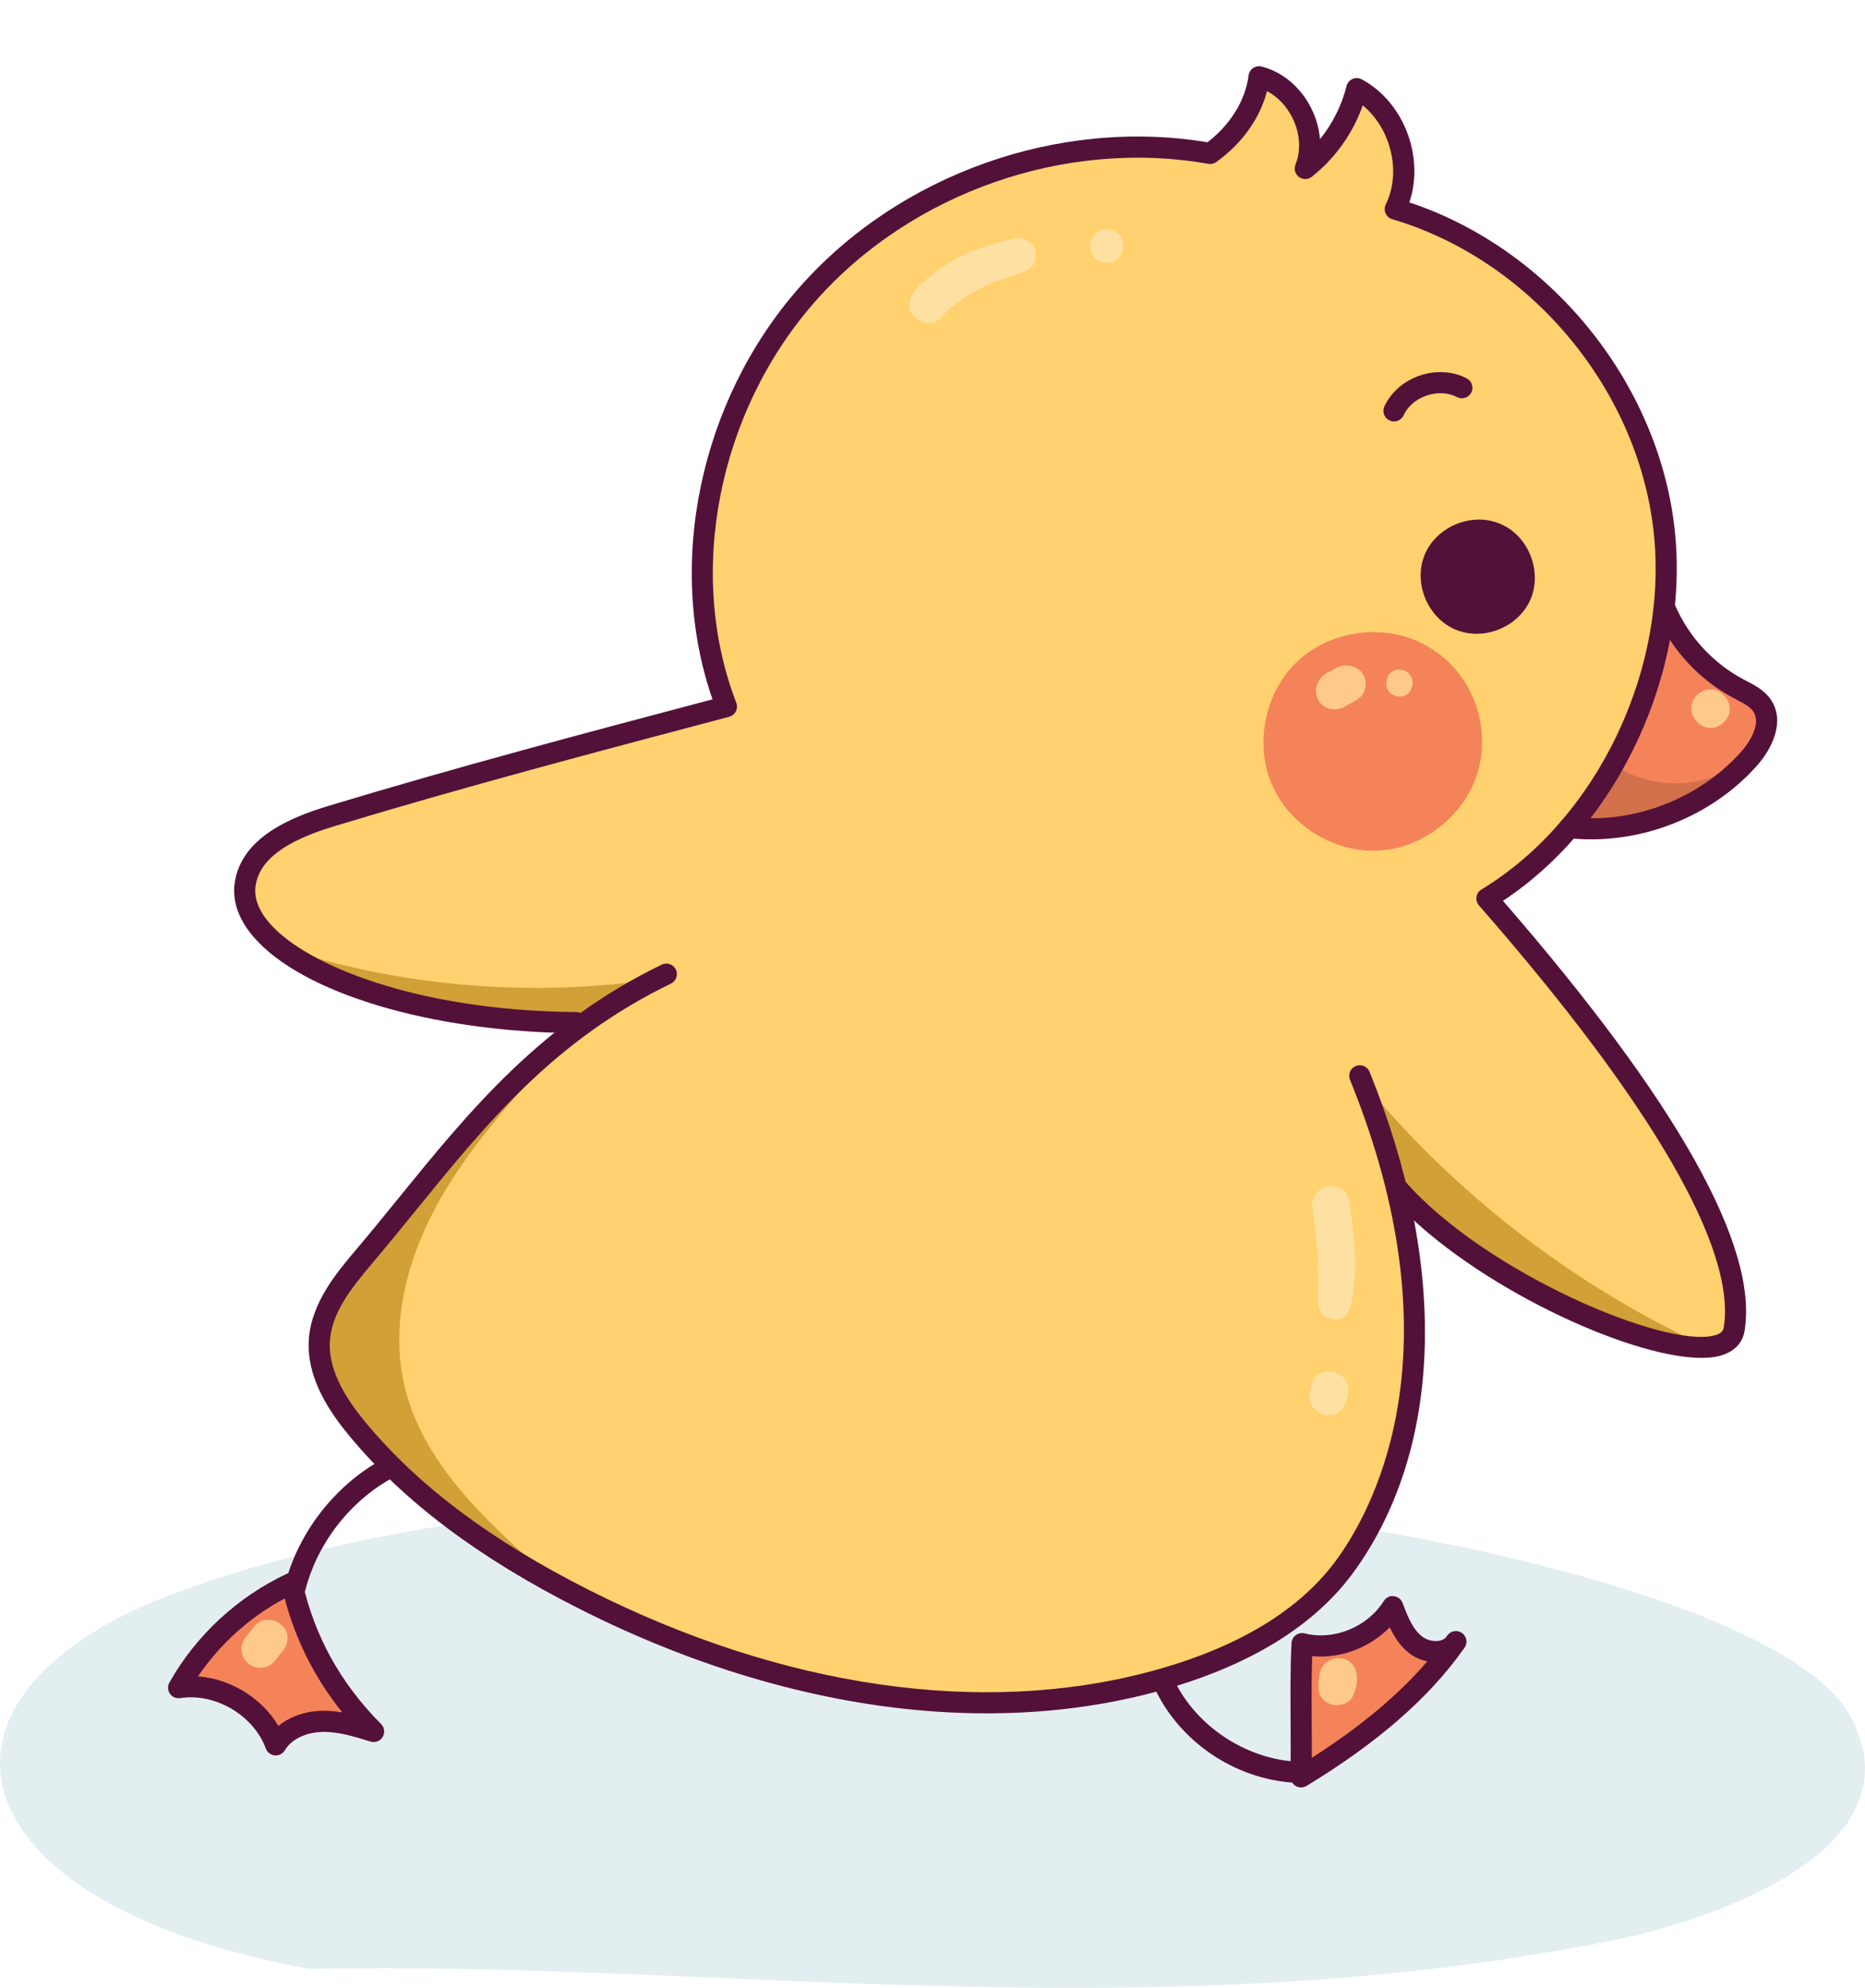 <svg width="91" height="97" viewBox="0 0 91 97" fill="none" xmlns="http://www.w3.org/2000/svg">
  <g clipPath="url(#clip0_312_1328)">
    <path
      d="M78.565 94.711C83.605 93.714 93.627 90.272 90.358 83.871C87.49 78.257 68.656 74.429 59.877 73.745C43.59 72.477 23.456 72.272 8.684 77.688C-4.713 82.599 -2.633 92.848 15.084 96.07C35.191 95.673 56.024 99.167 78.565 94.711Z"
      fill="#E3EEF1"
    />
  </g>
  <g clipPath="url(#clip1_312_1328)">
    <path
      d="M61.41 3.772C61.101 5.275 60.248 6.659 58.885 7.758C51.895 6.37 44.255 8.928 39.511 14.245C34.767 19.562 33.094 27.44 35.034 34.474C28.789 36.233 22.543 37.993 16.299 39.753C14.547 40.247 12.531 40.99 12.021 42.737C11.675 43.924 12.201 45.234 13.068 46.114C13.935 46.995 15.097 47.519 16.253 47.955C20.085 49.401 24.202 50.09 28.115 49.739C24.313 53.109 21.05 57.033 17.804 60.941C16.808 62.139 15.769 63.438 15.613 64.987C15.398 67.107 16.874 68.987 18.48 70.984C27.457 79.594 40.29 84.029 52.671 82.799C57.286 82.339 62.102 80.969 65.191 77.509C67.444 74.985 68.532 71.593 68.843 68.224C69.153 64.856 68.745 61.467 68.412 58.26C72.025 61.159 75.745 64.116 80.154 65.536C81.617 66.008 83.525 66.161 84.398 64.896C84.945 64.103 84.849 63.035 84.607 62.103C84.043 59.935 82.83 58 81.597 56.129C78.878 52.001 75.978 47.992 72.572 43.877C75.078 42.777 77.098 40.731 78.459 38.356C79.819 35.982 80.552 33.29 80.922 30.579C81.176 28.709 81.263 26.808 81.036 24.934C80.226 18.26 75.078 12.321 68.095 10.199C68.593 9.188 68.68 7.982 68.334 6.909C67.987 5.837 67.21 4.91 66.214 4.382C65.589 5.695 64.74 6.902 63.716 7.934C63.893 6.445 63.026 4.888 61.41 3.768L61.41 3.772Z"
      fill="#FFD26F"
    />
    <path
      d="M8.867 82.011C10.303 80.022 12.142 78.326 14.24 77.054C14.512 79.886 15.915 82.594 18.07 84.453C16.605 83.862 14.841 84.082 13.566 85.014C12.58 83.409 10.652 82.433 8.867 82.011Z"
      fill="#F58359"
    />
    <path
      d="M63.648 80.251C63.612 82.075 63.577 83.898 63.639 86.38C66.405 84.916 68.871 82.889 70.842 80.459C70.254 80.73 69.529 80.475 69.068 80.022C68.606 79.567 68.348 78.95 68.102 78.352C67.018 79.609 65.365 80.355 63.646 80.253L63.648 80.251Z"
      fill="#F58359"
    />
    <path
      d="M81.26 29.721C81.741 31.152 82.739 32.404 84.026 33.193C84.632 33.565 85.339 33.876 85.675 34.504C85.968 35.053 85.899 35.742 85.623 36.298C85.347 36.855 84.89 37.301 84.409 37.697C82.314 39.42 79.602 40.375 76.89 40.347C78.95 37.528 80.427 34.286 81.259 29.721L81.26 29.721Z"
      fill="#F58359"
    />
    <path
      d="M69.476 31.439C67.521 30.404 64.926 30.751 63.314 32.264C61.701 33.777 61.187 36.343 62.093 38.36C63 40.376 65.261 41.695 67.464 41.492C69.666 41.289 71.649 39.579 72.172 37.431C72.695 35.283 71.821 32.68 69.476 31.439Z"
      fill="#F58359"
    />
    <path
      d="M72.832 25.82C71.909 25.476 70.78 25.81 70.193 26.599C69.606 27.388 69.612 28.567 70.206 29.349C70.801 30.133 71.934 30.456 72.853 30.104C73.772 29.752 74.398 28.753 74.314 27.774C74.245 26.953 73.651 26.125 72.832 25.82Z"
      fill="#531139"
    />
    <path
      d="M26.515 51.958C24.551 54.179 22.567 56.427 21.184 59.05C19.802 61.672 19.058 64.745 19.736 67.63C20.605 71.319 23.577 74.082 26.404 76.606C22.856 75.009 19.697 72.553 17.276 69.507C16.378 68.379 15.55 67.078 15.538 65.636C15.524 63.844 16.755 62.313 17.922 60.953C20.4 58.061 22.878 55.167 26.515 51.956L26.515 51.958Z"
      fill="#D1A037"
    />
    <path
      d="M66.498 52.787C71.062 58.329 76.902 62.815 83.436 65.796C79.589 65.074 75.658 64.231 72.371 62.109C69.084 59.986 66.531 56.294 66.498 52.787Z"
      fill="#D1A037"
    />
    <path
      d="M13.714 46.239C19.373 48.08 25.444 48.641 31.346 47.87C30.409 49.13 28.816 49.77 27.249 49.904C25.684 50.039 24.117 49.731 22.576 49.424C19.714 48.855 16.684 48.202 13.714 46.239Z"
      fill="#D1A037"
    />
    <path
      d="M78.75 37.325C80.334 38.394 82.507 38.519 84.203 37.638C82.298 39.849 79.19 40.952 76.318 40.437C77.474 39.516 78.417 38.329 78.75 37.325Z"
      fill="#D1704B"
    />
    <path
      d="M64.971 32.734C63.644 33.22 64.205 35.02 65.528 34.526C65.903 34.272 66.438 34.161 66.588 33.68C66.882 32.655 65.748 32.126 64.971 32.734Z"
      fill="#FECA8B"
    />
    <path
      d="M68.326 32.679C67.472 32.624 67.385 33.923 68.237 33.986C69.09 34.041 69.177 32.742 68.326 32.679Z"
      fill="#FECA8B"
    />
    <path
      d="M84.172 34.002C83.402 33.026 81.962 34.207 82.756 35.159C83.53 36.129 84.963 34.955 84.172 34.002Z"
      fill="#FECA8B"
    />
    <path
      d="M12.353 79.436C12.075 79.79 11.682 80.158 11.802 80.651C11.907 81.228 12.589 81.554 13.107 81.289C13.399 81.147 13.548 80.844 13.755 80.609C13.872 80.471 13.987 80.319 14.001 80.133C14.242 79.181 12.882 78.619 12.352 79.436L12.353 79.436Z"
      fill="#FECA8B"
    />
    <path
      d="M65.989 81.218C65.49 80.607 64.411 80.971 64.384 81.758C64.312 82.146 64.246 82.588 64.542 82.9C64.916 83.349 65.669 83.296 65.99 82.812C66.215 82.363 66.351 81.629 65.989 81.217L65.989 81.218Z"
      fill="#FECA8B"
    />
    <path
      d="M65.932 59.333C65.863 58.874 65.905 58.312 65.459 58.033C64.816 57.566 63.862 58.2 64.046 58.975C64.227 60.494 64.312 60.855 64.319 62.139C64.413 62.821 64.019 63.919 64.764 64.297C66.082 64.817 66.02 62.977 66.113 62.15C66.159 61.207 66.049 60.266 65.932 59.333Z"
      fill="#FFE0A3"
    />
    <path
      d="M63.944 67.761C63.552 69.126 65.511 69.609 65.721 68.208C66.148 66.842 64.145 66.353 63.944 67.761Z"
      fill="#FFE0A3"
    />
    <path
      d="M49.989 11.672C49.612 11.547 49.221 11.725 48.849 11.796C48.548 11.839 46.864 12.44 47.421 12.269C46.753 12.484 46.176 12.92 45.6 13.312C45.145 13.677 44.561 14.081 44.4 14.665C44.16 15.616 45.518 16.18 46.049 15.362C46.544 14.775 47.667 14.052 48.685 13.697C49.322 13.469 49.198 13.514 50.08 13.209C50.011 13.232 49.944 13.256 49.875 13.279C50.19 13.216 50.482 12.953 50.522 12.627C50.631 12.231 50.363 11.808 49.988 11.673L49.989 11.672Z"
      fill="#FFE0A3"
    />
    <path
      d="M54.051 11.194C52.981 11.139 52.876 12.727 53.941 12.819C55.01 12.874 55.115 11.286 54.051 11.194Z"
      fill="#FFE0A3"
    />
    <path
      d="M45.691 83.52C40.025 83.136 34.075 81.44 28.239 78.488C23.359 76.019 19.702 73.269 17.059 70.081C16.144 68.977 14.941 67.285 15.069 65.362C15.188 63.563 16.449 62.073 17.371 60.984C18.084 60.141 18.774 59.29 19.464 58.442C22.867 54.255 26.385 49.925 32.289 47.069C32.545 46.943 32.852 47.052 32.977 47.308C33.101 47.564 32.994 47.872 32.739 47.996C27.041 50.754 23.75 54.804 20.264 59.093C19.57 59.946 18.875 60.801 18.158 61.649C17.084 62.919 16.188 64.079 16.097 65.43C15.994 66.987 17.049 68.455 17.853 69.424C20.404 72.501 23.953 75.165 28.705 77.568C38.164 82.353 47.911 83.769 56.151 81.554C60.415 80.409 63.494 78.538 65.299 75.994C67.219 73.29 71.117 65.606 65.871 52.687C65.764 52.423 65.891 52.124 66.155 52.017C66.419 51.91 66.719 52.037 66.826 52.301C70.655 61.73 70.405 70.583 66.138 76.59C64.189 79.334 60.918 81.339 56.416 82.549C53.043 83.456 49.429 83.774 45.69 83.52L45.691 83.52Z"
      fill="#531139"
    />
    <path
      d="M82.612 66.245C78.831 65.989 71.319 62.37 67.778 58.315C67.591 58.1 67.613 57.776 67.827 57.587C68.042 57.399 68.367 57.422 68.555 57.637C72.446 62.093 81.294 65.837 83.676 65.156C84.065 65.045 84.094 64.864 84.108 64.776C84.729 60.949 80.598 53.827 72.164 44.181C72.064 44.067 72.02 43.914 72.043 43.764C72.067 43.613 72.155 43.48 72.285 43.403C77.928 39.989 81.458 32.611 80.677 25.857C79.875 18.915 74.635 12.68 67.933 10.696C67.787 10.653 67.668 10.548 67.607 10.41C67.546 10.27 67.55 10.111 67.617 9.975C68.398 8.39 67.856 6.254 66.494 5.142C66.013 6.507 65.147 7.726 64.007 8.627C63.824 8.771 63.567 8.776 63.379 8.634C63.192 8.494 63.123 8.246 63.211 8.028C63.493 7.331 63.437 6.495 63.054 5.736C62.765 5.163 62.331 4.713 61.822 4.447C61.48 5.772 60.602 7.007 59.347 7.907C59.233 7.987 59.095 8.021 58.958 7.995C51.974 6.76 44.437 9.401 39.758 14.73C35.027 20.118 33.488 27.98 35.927 34.293C35.98 34.43 35.972 34.583 35.905 34.713C35.839 34.843 35.72 34.94 35.578 34.977C29.249 36.649 22.702 38.381 16.315 40.314C13.871 41.054 12.649 41.982 12.471 43.234C12.388 43.817 12.617 44.426 13.15 45.044C14.915 47.092 20.351 49.323 28.118 49.384C28.405 49.385 28.631 49.619 28.629 49.903C28.627 50.187 28.394 50.416 28.11 50.414C21.069 50.363 14.743 48.472 12.37 45.716C11.645 44.875 11.327 43.966 11.451 43.089C11.768 40.86 14.209 39.875 16.016 39.328C22.237 37.445 28.599 35.756 34.767 34.125C32.48 27.56 34.139 19.566 38.983 14.05C43.846 8.513 51.645 5.731 58.917 6.942C60.042 6.077 60.769 4.898 60.922 3.682C60.941 3.534 61.021 3.403 61.144 3.321C61.266 3.238 61.417 3.211 61.561 3.247C62.578 3.509 63.458 4.246 63.974 5.271C64.222 5.76 64.365 6.278 64.407 6.79C65.019 6.035 65.466 5.148 65.702 4.201C65.74 4.046 65.847 3.919 65.993 3.855C66.138 3.79 66.305 3.796 66.446 3.872C68.514 4.985 69.508 7.673 68.769 9.876C75.593 12.144 80.876 18.585 81.702 25.737C82.502 32.664 79.004 40.218 73.335 43.957C81.829 53.746 85.796 60.804 85.125 64.942C85.029 65.531 84.615 65.96 83.957 66.147C83.596 66.25 83.14 66.28 82.612 66.244L82.612 66.245Z"
      fill="#531139"
    />
    <path
      d="M71.858 30.918C71.565 30.899 71.276 30.832 71.001 30.714C69.639 30.131 68.948 28.419 69.522 27.054C70.098 25.688 71.803 24.985 73.175 25.55C73.851 25.828 74.384 26.378 74.674 27.096C74.962 27.812 74.963 28.602 74.673 29.263C74.199 30.347 73.011 30.998 71.858 30.92L71.858 30.918ZM72.294 26.39C71.556 26.34 70.756 26.773 70.471 27.452C70.119 28.285 70.575 29.411 71.405 29.768C72.241 30.124 73.365 29.678 73.728 28.85C73.907 28.442 73.903 27.943 73.717 27.482C73.534 27.028 73.192 26.672 72.78 26.502C72.625 26.438 72.462 26.401 72.294 26.39Z"
      fill="#531139"
    />
    <path
      d="M67.981 20.564C67.921 20.56 67.86 20.546 67.801 20.518C67.543 20.399 67.43 20.094 67.548 19.835C67.867 19.142 68.498 18.592 69.278 18.325C70.058 18.06 70.894 18.11 71.569 18.464C71.821 18.595 71.918 18.907 71.786 19.159C71.655 19.41 71.347 19.508 71.091 19.376C70.665 19.152 70.124 19.125 69.611 19.301C69.097 19.477 68.686 19.828 68.486 20.265C68.394 20.466 68.191 20.578 67.982 20.564L67.981 20.564Z"
      fill="#531139"
    />
    <path
      d="M63.451 87.219C63.375 87.214 63.3 87.192 63.231 87.153C63.069 87.06 62.968 86.886 62.971 86.7C62.983 85.68 62.977 84.759 62.972 83.898C62.964 82.543 62.957 81.372 63.018 80.176C63.026 80.022 63.103 79.88 63.226 79.788C63.349 79.697 63.507 79.664 63.657 79.703C65.092 80.061 66.714 79.396 67.52 78.125C67.625 77.96 67.814 77.85 68.009 77.889C68.204 77.908 68.369 78.037 68.438 78.221C68.707 78.938 68.948 79.515 69.397 79.86C69.62 80.03 69.952 80.113 70.226 80.062C70.332 80.043 70.468 79.997 70.562 79.885C70.581 79.86 70.599 79.833 70.616 79.808C70.776 79.579 71.087 79.519 71.322 79.673C71.555 79.826 71.624 80.137 71.477 80.373C71.448 80.42 71.417 80.464 71.384 80.506C69.697 82.876 67.2 85.049 63.751 87.145C63.659 87.2 63.554 87.226 63.449 87.219L63.451 87.219ZM64.025 80.808C63.991 81.783 63.996 82.773 64.004 83.892C64.007 84.488 64.01 85.11 64.009 85.774C66.379 84.258 68.238 82.704 69.642 81.066C69.326 81.003 69.022 80.87 68.772 80.678C68.324 80.334 68.03 79.872 67.811 79.407C66.83 80.404 65.386 80.956 64.025 80.809L64.025 80.808Z"
      fill="#531139"
    />
    <path
      d="M13.419 85.656L13.406 85.655C13.209 85.636 13.038 85.507 12.969 85.32C12.375 83.698 10.5 82.595 8.794 82.861C8.598 82.891 8.404 82.807 8.291 82.646C8.178 82.483 8.169 82.271 8.266 82.099C9.57 79.788 11.614 77.901 14.021 76.782C14.163 76.717 14.326 76.719 14.466 76.787C14.606 76.856 14.707 76.984 14.741 77.138C15.344 79.835 16.604 82.121 18.596 84.128C18.762 84.296 18.793 84.556 18.67 84.758C18.547 84.96 18.304 85.053 18.077 84.982C17.296 84.738 16.485 84.486 15.696 84.511C15.072 84.531 14.273 84.777 13.897 85.407C13.797 85.574 13.613 85.671 13.419 85.657L13.419 85.656ZM9.661 81.801C11.25 81.918 12.768 82.849 13.584 84.219C14.123 83.776 14.862 83.505 15.663 83.48C16.015 83.468 16.365 83.5 16.704 83.558C15.367 81.898 14.439 80.062 13.89 77.996C12.2 78.898 10.735 80.217 9.661 81.801Z"
      fill="#531139"
    />
    <path
      d="M76.942 40.935C76.801 40.925 76.658 40.913 76.516 40.897C76.233 40.865 76.028 40.611 76.061 40.329C76.091 40.047 76.351 39.831 76.629 39.874C79.697 40.216 82.867 38.999 84.927 36.716C85.448 36.138 85.923 35.267 85.549 34.717C85.389 34.482 85.08 34.32 84.753 34.151L84.593 34.066C82.914 33.173 81.57 31.722 80.806 29.98C80.692 29.72 80.81 29.416 81.07 29.302C81.334 29.187 81.635 29.307 81.749 29.567C82.419 31.097 83.602 32.372 85.077 33.156L85.229 33.235C85.636 33.447 86.096 33.686 86.403 34.136C87.111 35.179 86.501 36.508 85.692 37.403C83.51 39.825 80.191 41.154 76.942 40.933L76.942 40.935Z"
      fill="#531139"
    />
    <path
      d="M63.101 86.986C60.228 86.791 57.556 84.988 56.332 82.367C56.212 82.108 56.323 81.803 56.582 81.682C56.84 81.561 57.147 81.674 57.267 81.931C58.384 84.326 61.014 85.985 63.654 85.973C63.948 85.97 64.171 86.201 64.173 86.485C64.174 86.769 63.945 87.001 63.661 87.003C63.474 87.004 63.287 86.999 63.102 86.986L63.101 86.986Z"
      fill="#531139"
    />
    <path
      d="M14.357 78.003C14.327 78.001 14.296 77.996 14.265 77.987C13.989 77.917 13.822 77.638 13.892 77.362C14.546 74.791 16.323 72.493 18.648 71.214C18.897 71.077 19.21 71.168 19.348 71.417C19.485 71.666 19.394 71.98 19.145 72.117C17.066 73.26 15.476 75.316 14.892 77.615C14.829 77.86 14.601 78.019 14.358 78.003L14.357 78.003Z"
      fill="#531139"
    />
  </g>
  <defs>
    <clipPath id="clip0_312_1328">
      <rect
        width="91"
        height="24"
        fill="white"
        transform="matrix(1 0 0 -1 0 97)"
      />
    </clipPath>
    <clipPath id="clip1_312_1328">
      <rect
        width="75.594"
        height="85.484"
        fill="white"
        transform="translate(13.786) rotate(3.881)"
      />
    </clipPath>
  </defs>
</svg>